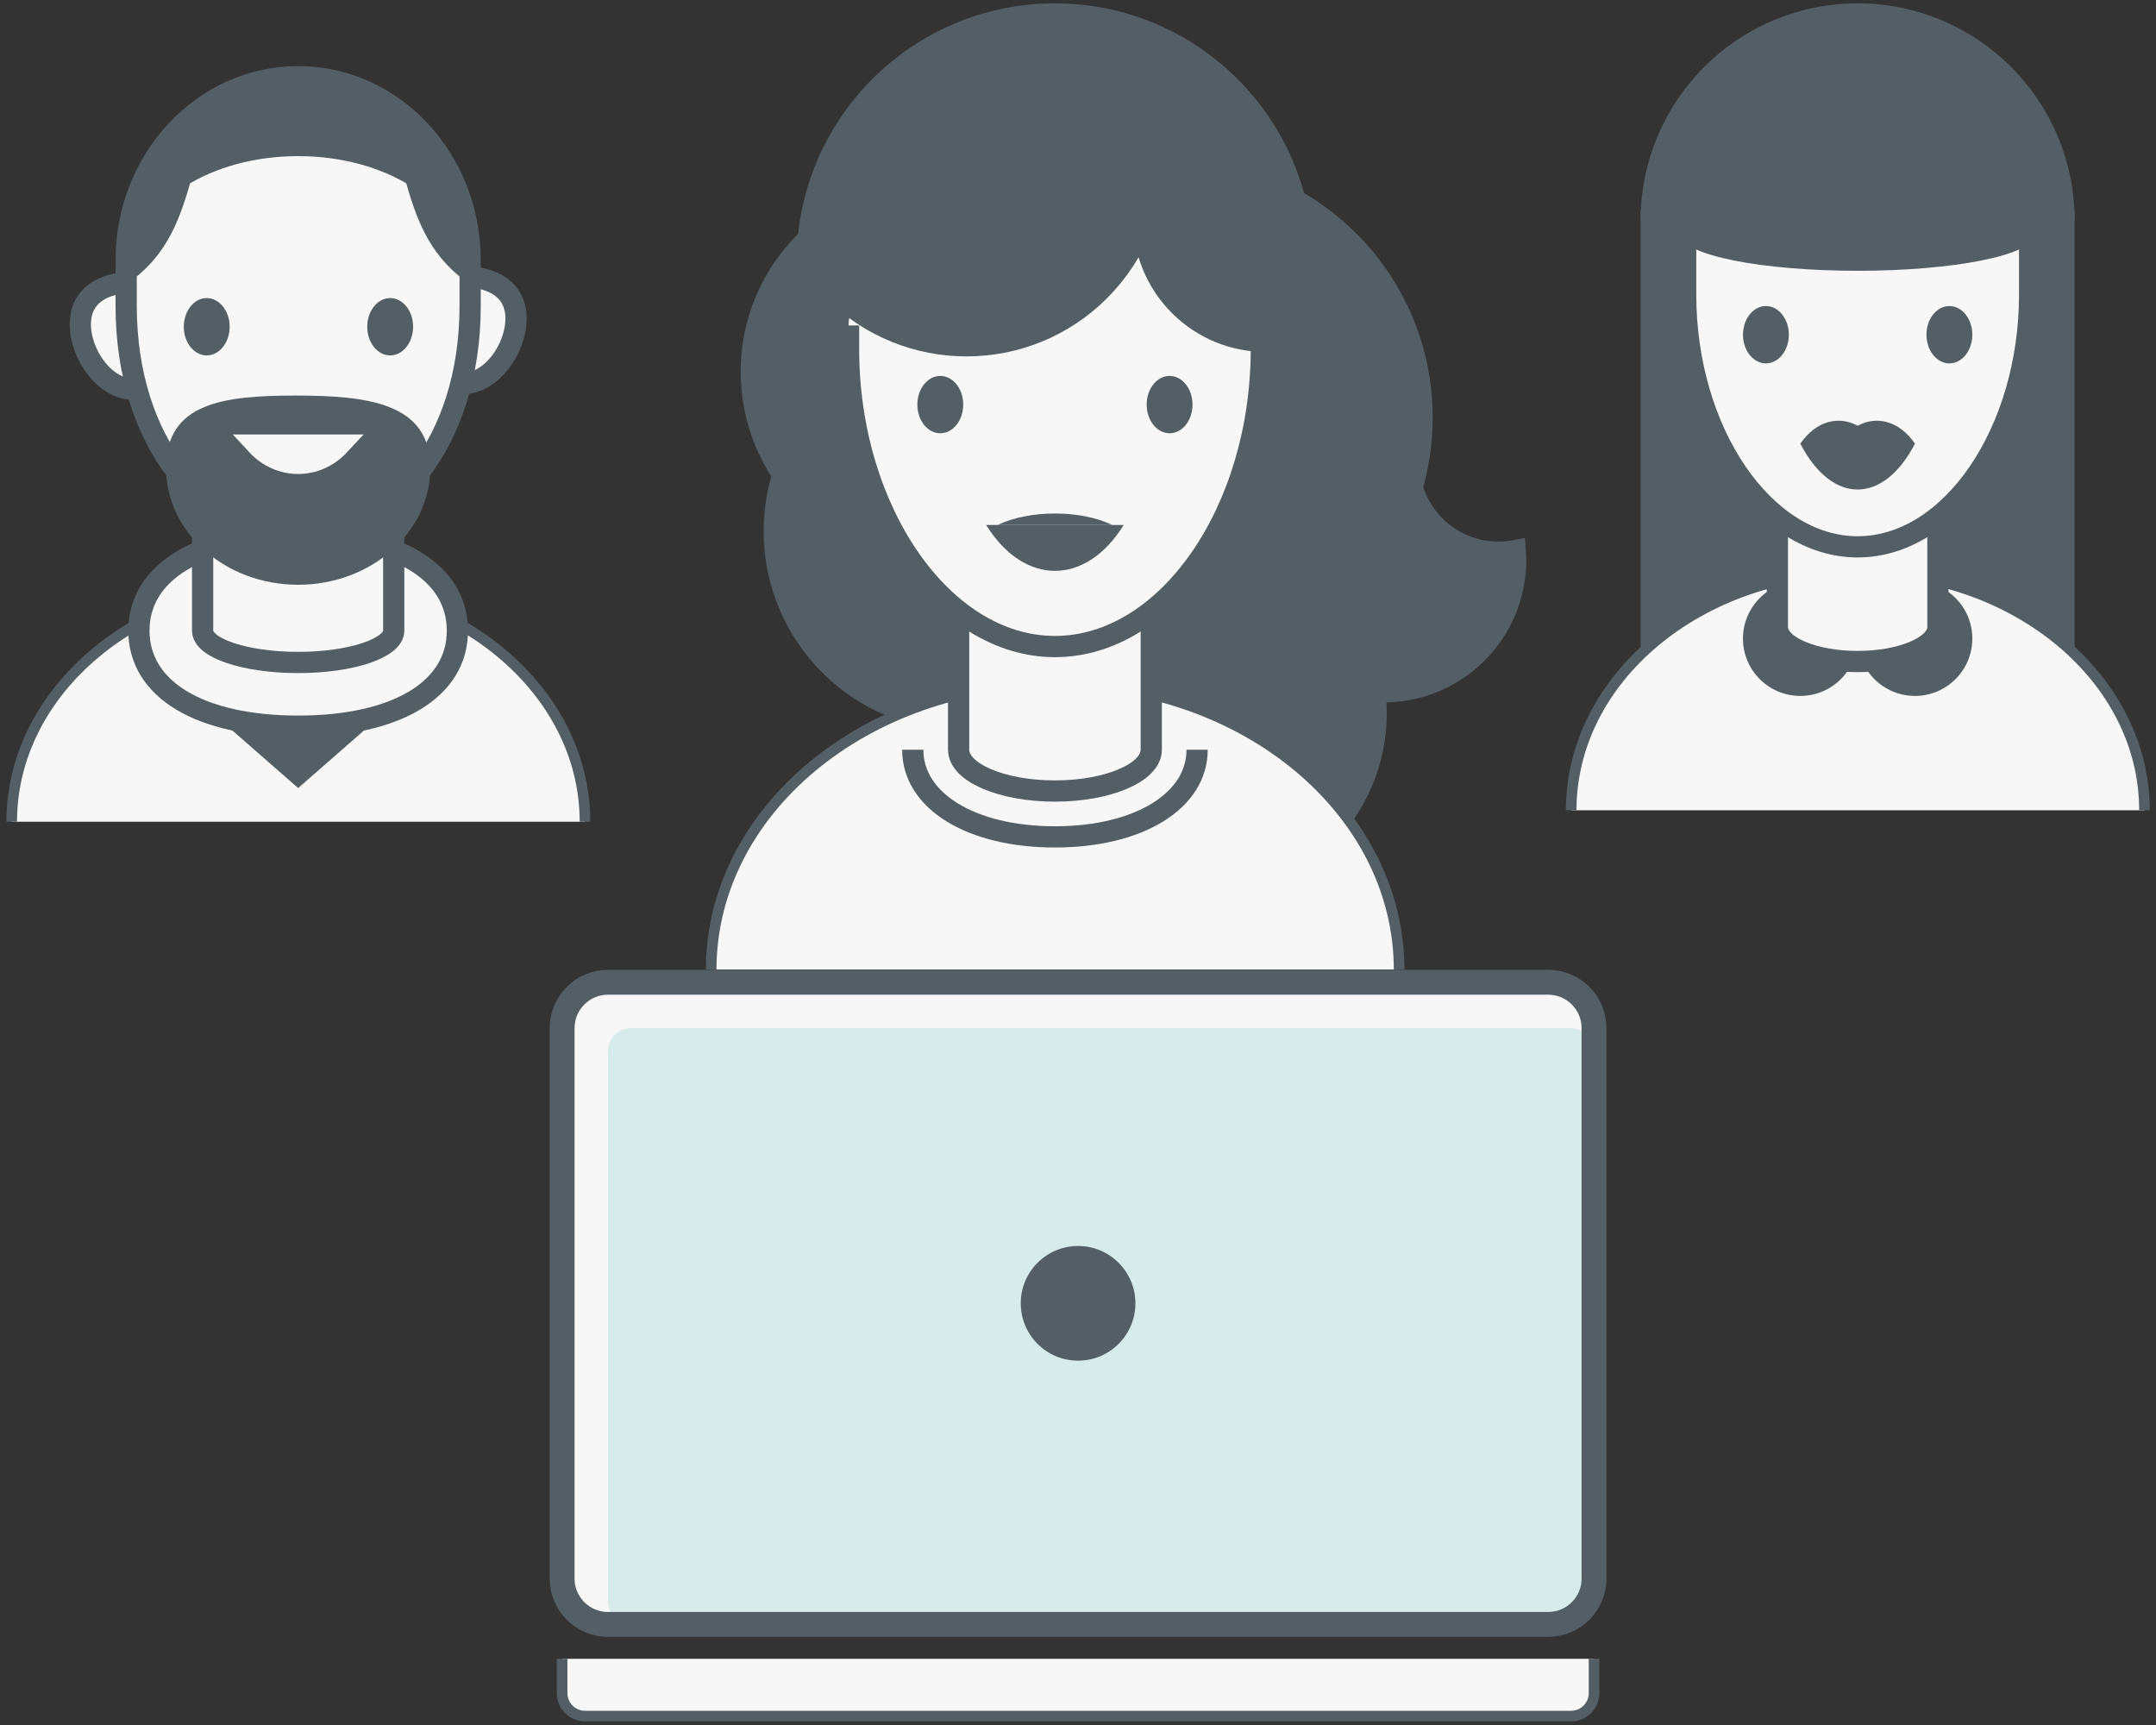 <?xml version="1.0" encoding="UTF-8" standalone="no"?>
<svg width="130px" height="104px" viewBox="0 0 130 104" version="1.1" xmlns="http://www.w3.org/2000/svg" xmlns:xlink="http://www.w3.org/1999/xlink">
    <rect x="0" y="0" width="130" height="104" fill="#333333" stroke="none"/>
    <!-- Generator: Sketch 3.6.1 (26313) - http://www.bohemiancoding.com/sketch -->
    <title>4</title>
    <desc>Created with Sketch.</desc>
    <defs></defs>
    <g id="官網" stroke="none" stroke-width="1" fill="none" fill-rule="evenodd">
        <g id="首頁" transform="translate(-1135, -847)">
            <g id="服務項目" transform="translate(0, 600)">
                <g id="4" transform="translate(1120, 219)">
                    <rect id="Rectangle-11" stroke="#FFFFFF" fill="#FFFFFF" opacity="0" x="0" y="0" width="160" height="160"></rect>
                    <g transform="translate(15.36, 28.8)" id="illustration">
                        <g>
                            <g id="Page-1" transform="translate(-0, 0)">
                                <g id="3">
                                    <g id="Team" transform="translate(-0, -0)">
                                        <g id="illustration">
                                            <g id="notebook" transform="translate(33.184, 58.072)">
                                                <path d="M59.805,0.348 L3.116,0.348 C1.589,0.348 0.35,1.586 0.35,3.114 L0.35,36.298 C0.35,37.826 1.589,39.064 3.116,39.064 L59.805,39.064 C61.333,39.064 62.571,37.826 62.571,36.298 L62.571,3.114 C62.571,1.586 61.333,0.348 59.805,0.348" id="Fill-7" fill="#F7F7F7"></path>
                                                <path d="M4.498,39.063 C3.736,39.063 3.116,38.443 3.116,37.68 L3.116,4.496 C3.116,3.734 3.736,3.114 4.498,3.114 L61.188,3.114 C61.95,3.114 62.571,3.734 62.571,4.496 L62.571,37.68 C62.571,38.443 61.95,39.063 61.188,39.063 L4.498,39.063 L4.498,39.063 Z" id="Fill-9" fill="#D7ECEA"></path>
                                                <path d="M0.35,41.138 L0.35,43.208 C0.35,43.972 0.969,44.591 1.733,44.591 L61.188,44.591 C61.952,44.591 62.571,43.972 62.571,43.208 L62.571,41.138" id="Fill-11" fill="#F7F7F7"></path>
                                                <path d="M0.35,41.138 L0.35,43.208 C0.35,43.972 0.969,44.591 1.733,44.591 L61.188,44.591 C61.952,44.591 62.571,43.972 62.571,43.208 L62.571,41.138" id="Stroke-13" stroke="#545E65" stroke-width="0.64"></path>
                                                <path d="M59.805,0.348 L3.116,0.348 C1.589,0.348 0.35,1.586 0.35,3.114 L0.35,36.298 C0.35,37.826 1.589,39.064 3.116,39.064 L59.805,39.064 C61.333,39.064 62.571,37.826 62.571,36.298 L62.571,3.114 C62.571,1.586 61.333,0.348 59.805,0.348 L59.805,0.348 L59.805,0.348 Z" id="Stroke-15" stroke="#545E65" stroke-width="1.5"></path>
                                                <path d="M34.917,19.706 C34.917,21.615 33.369,23.162 31.461,23.162 C29.551,23.162 28.004,21.615 28.004,19.706 C28.004,17.797 29.551,16.249 31.461,16.249 C33.369,16.249 34.917,17.797 34.917,19.706" id="Fill-17" fill="#545E65"></path>
                                            </g>
                                            <g id="persone" transform="translate(94.022, 0)">
                                                <path d="M5.184,12.486 C5.184,5.613 10.755,0.042 17.628,0.042 C24.5,0.042 30.072,5.613 30.072,12.486" id="Fill-19" fill="#545E65"></path>
                                                <path d="M5.184,12.486 C5.184,5.613 10.755,0.042 17.628,0.042 C24.5,0.042 30.072,5.613 30.072,12.486" id="Stroke-21" stroke="#545E65" stroke-width="1.28"></path>
                                                <path d="M30.072,38.756 L5.184,38.756 L5.184,12.486 L30.072,12.486 L30.072,38.756 L30.072,38.756 Z" id="Fill-23" fill="#545E65"></path>
                                                <path d="M30.072,38.756 L5.184,38.756 L5.184,12.486 L30.072,12.486 L30.072,38.756 L30.072,38.756 Z" id="Stroke-25" stroke="#545E65" stroke-width="1.28"></path>
                                                <path d="M0.355,48.051 C0.355,40.097 8.093,33.648 17.638,33.648 C27.184,33.648 34.922,40.097 34.922,48.051" id="Fill-26" fill="#F7F7F7"></path>
                                                <path d="M0.355,48.051 C0.355,40.097 8.093,33.648 17.638,33.648 C27.184,33.648 34.922,40.097 34.922,48.051" id="Stroke-27" stroke="#545E65" stroke-width="0.64"></path>
                                                <path d="M17.628,37.7 C17.628,39.609 16.08,41.157 14.17,41.157 C12.261,41.157 10.713,39.609 10.713,37.7 C10.713,35.791 12.261,34.243 14.17,34.243 C16.08,34.243 17.628,35.791 17.628,37.7" id="Fill-29" fill="#545E65"></path>
                                                <path d="M24.543,37.7 C24.543,39.609 22.995,41.157 21.085,41.157 C19.176,41.157 17.628,39.609 17.628,37.7 C17.628,35.791 19.176,34.243 21.085,34.243 C22.995,34.243 24.543,35.791 24.543,37.7" id="Fill-30" fill="#545E65"></path>
                                                <path d="M12.788,25.256 L12.788,37.009 C12.788,38.154 14.955,39.083 17.628,39.083 C20.3,39.083 22.467,38.154 22.467,37.009 L22.467,25.256 L12.788,25.256 L12.788,25.256 Z" id="Fill-31" fill="#F7F7F7"></path>
                                                <path d="M12.788,25.256 L12.788,37.009 C12.788,38.154 14.955,39.083 17.628,39.083 C20.3,39.083 22.467,38.154 22.467,37.009 L22.467,25.256 L12.788,25.256 L12.788,25.256 L12.788,25.256 Z" id="Stroke-32" stroke="#545E65" stroke-width="1.28"></path>
                                                <path d="M7.258,12.812 L7.258,16.96 C7.258,25.198 11.967,32.169 17.628,32.169 C23.288,32.169 27.998,25.198 27.998,16.96 L27.998,12.812 L7.258,12.812 L7.258,12.812 Z" id="Fill-33" fill="#F7F7F7"></path>
                                                <path d="M7.258,12.812 L7.258,16.96 C7.258,25.198 11.967,32.169 17.628,32.169 C23.288,32.169 27.998,25.198 27.998,16.96 L27.998,12.812 L7.258,12.812 L7.258,12.812 L7.258,12.812 Z" id="Stroke-34" stroke="#545E65" stroke-width="1.28"></path>
                                                <path d="M27.998,12.812 C27.998,13.957 23.355,14.886 17.628,14.886 C11.901,14.886 7.258,13.957 7.258,12.812 C7.258,11.666 11.901,10.737 17.628,10.737 C23.355,10.737 27.998,11.666 27.998,12.812" id="Fill-35" fill="#545E65"></path>
                                                <path d="M27.998,12.812 C27.998,13.957 23.355,14.886 17.628,14.886 C11.901,14.886 7.258,13.957 7.258,12.812 C7.258,11.666 11.901,10.737 17.628,10.737 C23.355,10.737 27.998,11.666 27.998,12.812 L27.998,12.812 L27.998,12.812 Z" id="Stroke-36" stroke="#545E65" stroke-width="1.28"></path>
                                                <path d="M13.48,19.38 C13.48,20.334 12.861,21.108 12.098,21.108 C11.334,21.108 10.715,20.334 10.715,19.38 C10.715,18.425 11.334,17.651 12.098,17.651 C12.861,17.651 13.48,18.425 13.48,19.38" id="Fill-37" fill="#545E65"></path>
                                                <path d="M24.543,19.38 C24.543,20.334 23.924,21.108 23.16,21.108 C22.396,21.108 21.777,20.334 21.777,19.38 C21.777,18.425 22.396,17.651 23.16,17.651 C23.924,17.651 24.543,18.425 24.543,19.38" id="Fill-38" fill="#545E65"></path>
                                                <path d="M17.628,24.87 C16.467,24.233 15.107,24.59 14.171,25.947 C16.082,29.634 19.174,29.634 21.085,25.947 C20.149,24.59 18.789,24.233 17.628,24.87" id="Fill-39" fill="#545E65"></path>
                                            </g>
                                            <g id="persone" transform="translate(42.172, 0)">
                                                <path d="M47.824,32.495 C44.834,32.495 42.409,30.07 42.409,27.079 C42.409,26.427 42.53,25.805 42.741,25.227 C42.152,25.088 41.54,25.006 40.909,25.006 C36.518,25.006 32.959,28.566 32.959,32.956 C32.959,37.347 36.518,40.907 40.909,40.907 C45.3,40.907 48.859,37.347 48.859,32.956 C48.859,32.768 48.844,32.583 48.831,32.398 C48.505,32.459 48.169,32.495 47.824,32.495" id="Fill-40" fill="#545E65"></path>
                                                <path d="M47.824,32.495 C44.834,32.495 42.409,30.07 42.409,27.079 C42.409,26.427 42.53,25.805 42.741,25.227 C42.152,25.088 41.54,25.006 40.909,25.006 C36.518,25.006 32.959,28.566 32.959,32.956 C32.959,37.347 36.518,40.907 40.909,40.907 C45.3,40.907 48.859,37.347 48.859,32.956 C48.859,32.768 48.844,32.583 48.831,32.398 C48.505,32.459 48.169,32.495 47.824,32.495 L47.824,32.495 L47.824,32.495 Z" id="Stroke-41" stroke="#545E65" stroke-width="1.28"></path>
                                                <path d="M24.893,21.607 C24.893,27.716 19.941,32.668 13.831,32.668 C7.722,32.668 2.77,27.716 2.77,21.607 C2.77,15.498 7.722,10.546 13.831,10.546 C19.941,10.546 24.893,15.498 24.893,21.607" id="Fill-42" fill="#545E65"></path>
                                                <path d="M24.893,21.607 C24.893,27.716 19.941,32.668 13.831,32.668 C7.722,32.668 2.77,27.716 2.77,21.607 C2.77,15.498 7.722,10.546 13.831,10.546 C19.941,10.546 24.893,15.498 24.893,21.607 L24.893,21.607 L24.893,21.607 Z" id="Stroke-43" stroke="#545E65" stroke-width="1.28"></path>
                                                <path d="M13.14,24.372 C13.14,16.068 19.872,9.336 28.177,9.336 C36.481,9.336 43.213,16.068 43.213,24.372 C43.213,32.677 36.481,39.409 28.177,39.409 C19.872,39.409 13.14,32.677 13.14,24.372" id="Fill-44" fill="#545E65"></path>
                                                <path d="M13.14,24.372 C13.14,16.068 19.872,9.336 28.177,9.336 C36.481,9.336 43.213,16.068 43.213,24.372 C43.213,32.677 36.481,39.409 28.177,39.409 C19.872,39.409 13.14,32.677 13.14,24.372 L13.14,24.372 L13.14,24.372 Z" id="Stroke-45" stroke="#545E65" stroke-width="1.28"></path>
                                                <path d="M26.967,31.228 C26.967,24.928 21.86,19.821 15.56,19.821 C9.26,19.821 4.153,24.928 4.153,31.228 C4.153,37.528 9.26,42.635 15.56,42.635 C21.86,42.635 26.967,37.528 26.967,31.228" id="Fill-46" fill="#545E65"></path>
                                                <path d="M26.967,31.228 C26.967,24.928 21.86,19.821 15.56,19.821 C9.26,19.821 4.153,24.928 4.153,31.228 C4.153,37.528 9.26,42.635 15.56,42.635 C21.86,42.635 26.967,37.528 26.967,31.228 L26.967,31.228 L26.967,31.228 Z" id="Stroke-47" stroke="#545E65" stroke-width="1.28"></path>
                                                <path d="M40.448,42.174 C40.448,36.256 35.65,31.458 29.732,31.458 C23.814,31.458 19.016,36.256 19.016,42.174 C19.016,48.092 23.814,52.89 29.732,52.89 C35.65,52.89 40.448,48.092 40.448,42.174" id="Fill-48" fill="#545E65"></path>
                                                <path d="M40.448,42.174 C40.448,36.256 35.65,31.458 29.732,31.458 C23.814,31.458 19.016,36.256 19.016,42.174 C19.016,48.092 23.814,52.89 29.732,52.89 C35.65,52.89 40.448,48.092 40.448,42.174 L40.448,42.174 L40.448,42.174 Z" id="Stroke-49" stroke="#545E65" stroke-width="1.28"></path>
                                                <path d="M6.145,14.975 C6.145,6.728 12.831,0.042 21.078,0.042 C29.325,0.042 36.011,6.728 36.011,14.975" id="Fill-50" fill="#545E65"></path>
                                                <path d="M6.145,14.975 C6.145,6.728 12.831,0.042 21.078,0.042 C29.325,0.042 36.011,6.728 36.011,14.975" id="Stroke-51" stroke="#545E65" stroke-width="1.28"></path>
                                                <path d="M0.35,57.653 C0.35,48.108 9.636,40.37 21.09,40.37 C32.545,40.37 41.83,48.108 41.83,57.653" id="Fill-53" fill="#F7F7F7"></path>
                                                <path d="M0.35,57.653 C0.35,48.108 9.636,40.37 21.09,40.37 C32.545,40.37 41.83,48.108 41.83,57.653" id="Stroke-54" stroke="#545E65" stroke-width="0.64"></path>
                                                <path d="M29.65,44.402 C29.65,47.496 26.125,49.656 21.078,49.656 C16.031,49.656 12.505,47.496 12.505,44.402" id="Fill-56" fill="#F7F7F7"></path>
                                                <path d="M29.65,44.402 C29.65,47.496 26.125,49.656 21.078,49.656 C16.031,49.656 12.505,47.496 12.505,44.402" id="Stroke-57" stroke="#545E65" stroke-width="1.28"></path>
                                                <path d="M15.27,30.299 L15.27,44.402 C15.27,45.777 17.87,46.891 21.077,46.891 C24.284,46.891 26.885,45.777 26.885,44.402 L26.885,30.299 L15.27,30.299 L15.27,30.299 Z" id="Fill-59" fill="#F7F7F7"></path>
                                                <path d="M15.27,30.299 L15.27,44.402 C15.27,45.777 17.87,46.891 21.077,46.891 C24.284,46.891 26.885,45.777 26.885,44.402 L26.885,30.299 L15.27,30.299 L15.27,30.299 L15.27,30.299 Z" id="Stroke-60" stroke="#545E65" stroke-width="1.28"></path>
                                                <path d="M8.634,18.131 L8.634,20.254 C8.634,29.964 14.285,38.18 21.078,38.18 C27.87,38.18 33.522,29.964 33.522,20.254 L33.522,18.131" id="Fill-61" fill="#F7F7F7"></path>
                                                <path d="M8.634,18.131 L8.634,20.254 C8.634,29.964 14.285,38.18 21.078,38.18 C27.87,38.18 33.522,29.964 33.522,20.254 L33.522,18.131" id="Stroke-62" stroke="#545E65" stroke-width="1.28"></path>
                                                <path d="M8.634,18.822 C8.634,15.768 14.205,13.292 21.078,13.292 C27.95,13.292 33.522,15.768 33.522,18.822" id="Fill-64" fill="#F7F7F7"></path>
                                                <path d="M15.547,23.593 C15.547,24.548 14.929,25.321 14.165,25.321 C13.401,25.321 12.782,24.548 12.782,23.593 C12.782,22.638 13.401,21.865 14.165,21.865 C14.929,21.865 15.547,22.638 15.547,23.593" id="Fill-67" fill="#545E65"></path>
                                                <path d="M29.373,23.593 C29.373,24.548 28.755,25.321 27.991,25.321 C27.227,25.321 26.608,24.548 26.608,23.593 C26.608,22.638 27.227,21.865 27.991,21.865 C28.755,21.865 29.373,22.638 29.373,23.593" id="Fill-68" fill="#545E65"></path>
                                                <path d="M16.93,30.851 C19.222,34.538 22.933,34.538 25.226,30.851 L16.93,30.851 L16.93,30.851 Z" id="Fill-69" fill="#545E65"></path>
                                                <path d="M17.621,30.851 C19.532,29.929 22.624,29.929 24.535,30.851 L17.621,30.851 L17.621,30.851 Z" id="Fill-70" fill="#545E65"></path>
                                                <path d="M23.77,0.679 C28.2,5.11 28.2,12.294 23.77,16.724 C19.339,21.155 12.155,21.155 7.724,16.724" id="Fill-71" fill="#545E65"></path>
                                                <path d="M23.77,0.679 C28.2,5.11 28.2,12.294 23.77,16.724 C19.339,21.155 12.155,21.155 7.724,16.724" id="Stroke-72" stroke="#545E65" stroke-width="1.28"></path>
                                                <path d="M28.583,7.201 C25.706,10.078 25.706,14.744 28.583,17.621 C31.46,20.499 36.126,20.499 39.004,17.621" id="Fill-74" fill="#545E65"></path>
                                                <path d="M28.583,7.201 C25.706,10.078 25.706,14.744 28.583,17.621 C31.46,20.499 36.126,20.499 39.004,17.621" id="Stroke-75" stroke="#545E65" stroke-width="1.28"></path>
                                            </g>
                                            <g id="persone" transform="translate(-0, 3.457)">
                                                <path d="M0.346,45.286 C0.346,37.331 8.084,30.883 17.629,30.883 C27.174,30.883 34.913,37.331 34.913,45.286" id="Fill-77" fill="#F7F7F7"></path>
                                                <path d="M0.346,45.286 C0.346,37.331 8.084,30.883 17.629,30.883 C27.174,30.883 34.913,37.331 34.913,45.286" id="Stroke-78" stroke="#545E65" stroke-width="0.64"></path>
                                                <path d="M9.937,35.684 L17.618,42.405 L25.3,35.684 L9.937,35.684 L9.937,35.684 Z" id="Fill-80" fill="#545E65"></path>
                                                <path d="M9.937,35.684 L17.618,42.405 L25.3,35.684 L9.937,35.684 L9.937,35.684 L9.937,35.684 Z" id="Stroke-81" stroke="#545E65" stroke-width="1.28"></path>
                                                <path d="M17.618,39.524 C11.696,39.524 8.016,37.317 8.016,33.764 C8.016,30.209 11.696,28.002 17.618,28.002 C23.541,28.002 27.22,30.209 27.22,33.764 C27.22,37.317 23.541,39.524 17.618,39.524" id="Fill-82" fill="#F7F7F7"></path>
                                                <path d="M17.618,39.524 C11.696,39.524 8.016,37.317 8.016,33.764 C8.016,30.209 11.696,28.002 17.618,28.002 C23.541,28.002 27.22,30.209 27.22,33.764 C27.22,37.317 23.541,39.524 17.618,39.524 L17.618,39.524 L17.618,39.524 Z" id="Stroke-83" stroke="#545E65" stroke-width="1.28"></path>
                                                <path d="M11.857,24.161 L11.857,33.763 C11.857,34.824 14.436,35.683 17.618,35.683 C20.8,35.683 23.38,34.824 23.38,33.763 L23.38,24.161 L11.857,24.161 L11.857,24.161 Z" id="Fill-84" fill="#F7F7F7"></path>
                                                <path d="M11.857,24.161 L11.857,33.763 C11.857,34.824 14.436,35.683 17.618,35.683 C20.8,35.683 23.38,34.824 23.38,33.763 L23.38,24.161 L11.857,24.161 L11.857,24.161 L11.857,24.161 Z" id="Stroke-85" stroke="#545E65" stroke-width="1.28"></path>
                                                <path d="M10.935,15.988 C10.935,17.77 9.491,19.215 7.709,19.215 C5.927,19.215 4.483,17.079 4.483,15.297 C4.483,13.515 5.927,12.762 7.709,12.762 C9.491,12.762 10.935,14.207 10.935,15.988" id="Fill-86" fill="#F7F7F7"></path>
                                                <path d="M10.935,15.988 C10.935,17.77 9.491,19.215 7.709,19.215 C5.927,19.215 4.483,17.079 4.483,15.297 C4.483,13.515 5.927,12.762 7.709,12.762 C9.491,12.762 10.935,14.207 10.935,15.988 L10.935,15.988 L10.935,15.988 Z" id="Stroke-87" stroke="#545E65" stroke-width="1.28"></path>
                                                <path d="M24.302,15.643 C24.302,17.424 25.746,18.869 27.528,18.869 C29.31,18.869 30.754,16.733 30.754,14.951 C30.754,13.17 29.31,12.416 27.528,12.416 C25.746,12.416 24.302,13.861 24.302,15.643" id="Fill-88" fill="#F7F7F7"></path>
                                                <path d="M24.302,15.643 C24.302,17.424 25.746,18.869 27.528,18.869 C29.31,18.869 30.754,16.733 30.754,14.951 C30.754,13.17 29.31,12.416 27.528,12.416 C25.746,12.416 24.302,13.861 24.302,15.643 L24.302,15.643 L24.302,15.643 Z" id="Stroke-89" stroke="#545E65" stroke-width="1.28"></path>
                                                <path d="M17.618,0.368 C11.891,0.368 7.248,5.32 7.248,11.429 C7.248,17.538 11.891,22.49 17.618,22.49 C23.345,22.49 27.988,17.538 27.988,11.429 C27.988,5.32 23.345,0.368 17.618,0.368" id="Fill-90" fill="#545E65"></path>
                                                <path d="M17.618,0.368 C11.891,0.368 7.248,5.32 7.248,11.429 C7.248,17.538 11.891,22.49 17.618,22.49 C23.345,22.49 27.988,17.538 27.988,11.429 C27.988,5.32 23.345,0.368 17.618,0.368 L17.618,0.368 L17.618,0.368 Z" id="Stroke-91" stroke="#545E65" stroke-width="1.28"></path>
                                                <path d="M24.681,6.377 C22.829,5.226 20.35,4.516 17.618,4.516 C14.886,4.516 12.408,5.226 10.555,6.377 C9.915,8.644 9.224,10.603 7.248,12.101 L7.248,14.194 C7.248,22.432 11.958,28.02 17.618,28.02 C23.279,28.02 27.988,22.432 27.988,14.194 L27.988,12.101 C26.013,10.603 25.322,8.644 24.681,6.377" id="Fill-92" fill="#F7F7F7"></path>
                                                <path d="M24.681,6.377 C22.829,5.226 20.35,4.516 17.618,4.516 C14.886,4.516 12.408,5.226 10.555,6.377 C9.915,8.644 9.224,10.603 7.248,12.101 L7.248,14.194 C7.248,22.432 11.958,28.02 17.618,28.02 C23.279,28.02 27.988,22.432 27.988,14.194 L27.988,12.101 C26.013,10.603 25.322,8.644 24.681,6.377 L24.681,6.377 L24.681,6.377 Z" id="Stroke-93" stroke="#545E65" stroke-width="1.28"></path>
                                                <path d="M13.487,15.442 C13.487,16.397 12.868,17.171 12.104,17.171 C11.341,17.171 10.722,16.397 10.722,15.442 C10.722,14.488 11.341,13.714 12.104,13.714 C12.868,13.714 13.487,14.488 13.487,15.442" id="Fill-94" fill="#545E65"></path>
                                                <path d="M24.549,15.442 C24.549,16.397 23.93,17.171 23.166,17.171 C22.402,17.171 21.783,16.397 21.783,15.442 C21.783,14.488 22.402,13.714 23.166,13.714 C23.93,13.714 24.549,14.488 24.549,15.442" id="Fill-95" fill="#545E65"></path>
                                                <path d="M25.586,23.947 C25.586,27.841 22.018,30.998 17.619,30.998 C13.218,30.998 9.651,27.841 9.651,23.947 C9.651,20.054 13.056,19.591 17.455,19.591 C21.856,19.591 25.586,20.054 25.586,23.947" id="Fill-96" fill="#545E65"></path>
                                                <path d="M15.141,22.576 C16.51,24.048 18.726,24.048 20.096,22.576 L15.141,22.576 L15.141,22.576 Z" id="Fill-97" fill="#F7F7F7"></path>
                                                <path d="M15.141,22.576 C16.51,24.048 18.726,24.048 20.096,22.576 L15.141,22.576 L15.141,22.576 L15.141,22.576 Z" id="Stroke-98" stroke="#F7F7F7" stroke-width="1.28"></path>
                                            </g>
                                        </g>
                                    </g>
                                </g>
                            </g>
                        </g>
                    </g>
                </g>
            </g>
        </g>
    </g>
</svg>